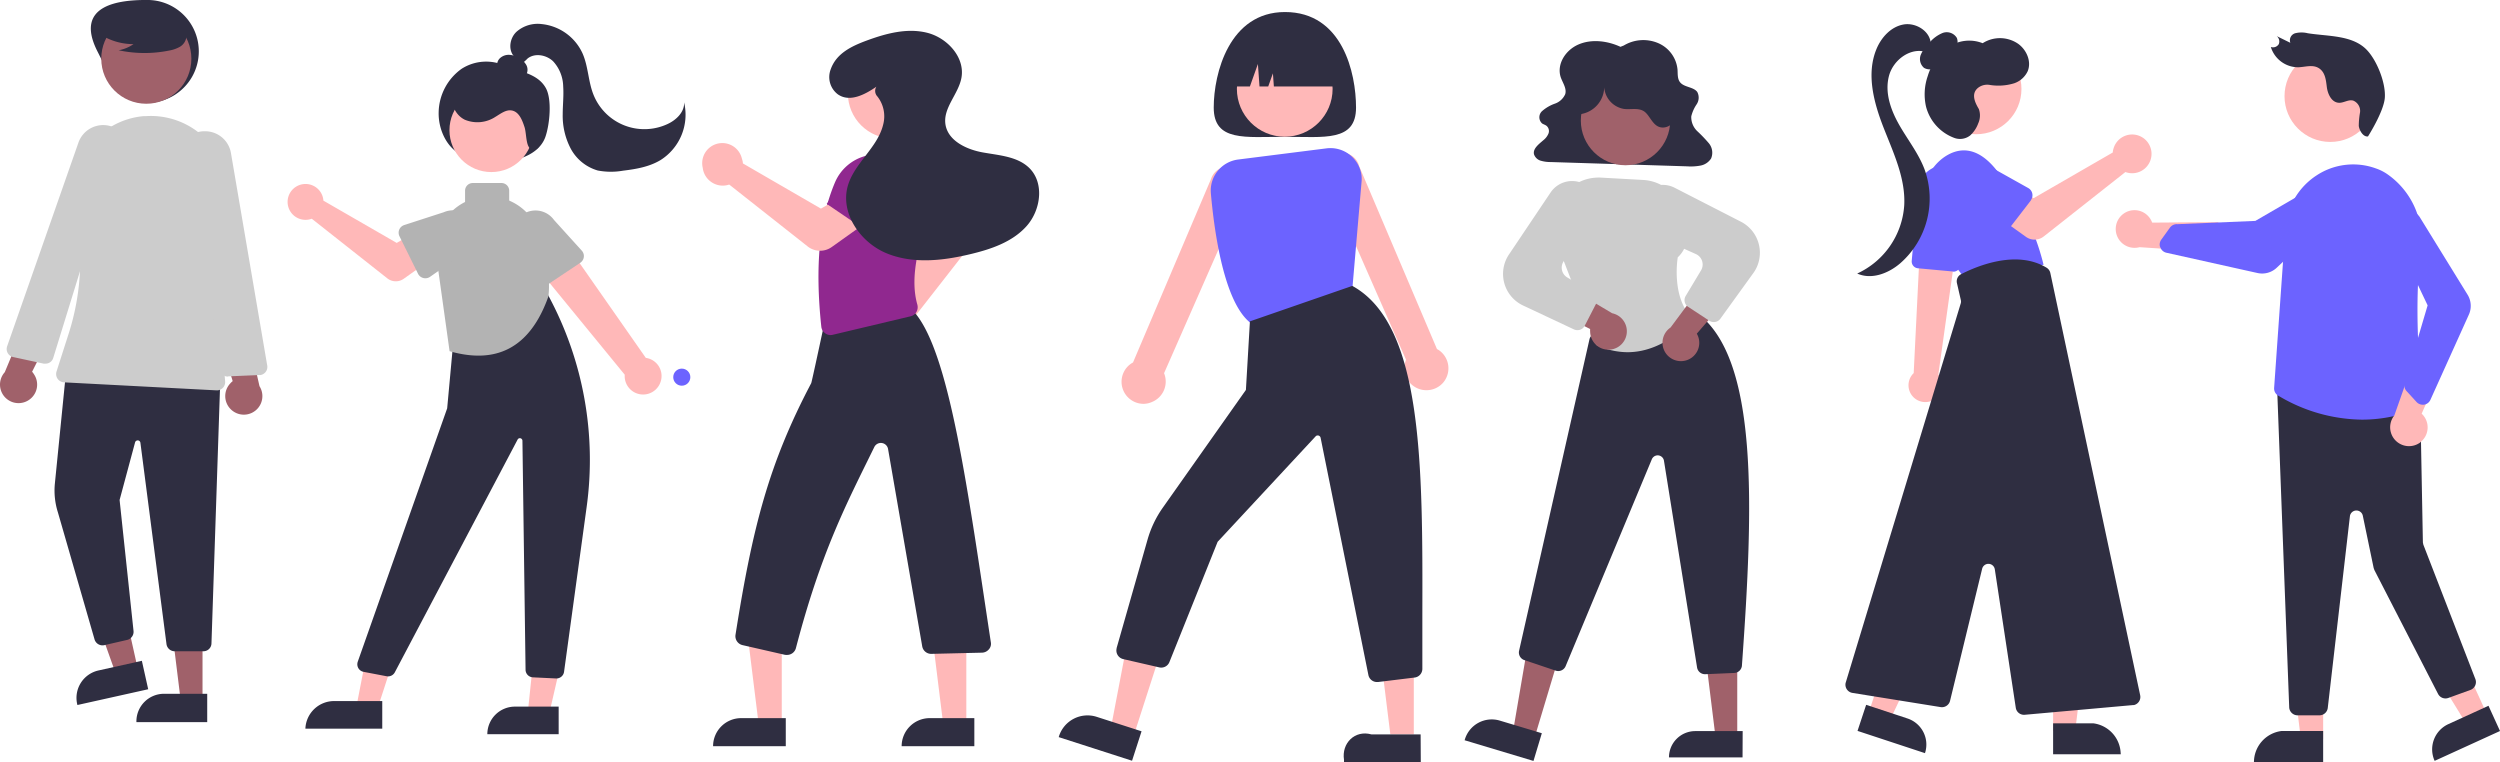<svg xmlns="http://www.w3.org/2000/svg" viewBox="0 0 623.14 190"><defs><style>.cls-1{fill:#6c63ff;}.cls-2{fill:#2f2e41;}.cls-3{fill:#ffb8b8;}.cls-4{fill:#b3b3b3;}.cls-5{fill:#a0616a;}.cls-6{fill:#ccc;}.cls-7{fill:#f2f2f2;}.cls-8{fill:#90288f;}</style></defs><title>Asset 8</title><g id="Layer_2" data-name="Layer 2"><g id="Layer_1-2" data-name="Layer 1"><circle class="cls-1" cx="169.94" cy="94.01" r="2.13"/><path class="cls-2" d="M114.93,38.5c-3.45-1.58-5.72-6.11-5.59-10.58a13.61,13.61,0,0,1,5.72-10.77,11.34,11.34,0,0,1,10.73-.81c3.48,1.48,8.15,1.88,10.24,5.57,1.61,2.82,1,9.14-.11,12.28-1,2.72-3.39,4.25-5.73,5.11a19.28,19.28,0,0,1-16-1.29"/><polygon class="cls-3" points="93.9 177.22 88.94 175.61 92.81 155.72 100.12 158.1 93.9 177.22"/><polygon class="cls-3" points="136.84 178.13 131.63 176.93 133.78 156.27 141.47 158.04 136.84 178.13"/><path class="cls-2" d="M128.34,176.13h10.91V183H121.47A6.88,6.88,0,0,1,128.34,176.13Z"/><path class="cls-2" d="M83.53,174.75H95.28v6.88H76.12A7.16,7.16,0,0,1,83.53,174.75Z"/><path class="cls-2" d="M138.7,169.11h-.09l-5.78-.28A1.91,1.91,0,0,1,131,167l-.78-57.15a.65.65,0,0,0-.65-.63.63.63,0,0,0-.55.34l-30.6,58a1.91,1.91,0,0,1-2.05,1l-5.75-1.1a1.91,1.91,0,0,1-1.52-2.24,1.64,1.64,0,0,1,.07-.28l22.29-63.16,1.72-18.69a1.9,1.9,0,0,1,1.67-1.72c6.5-.8,15.58-6.12,19.18-8.37a1.89,1.89,0,0,1,1.5-.23,1.93,1.93,0,0,1,1.2,1,86.15,86.15,0,0,1,9.48,52.71l-5.62,41A1.92,1.92,0,0,1,138.7,169.11Z"/><circle class="cls-3" cx="122.47" cy="32.45" r="10.44"/><path class="cls-4" d="M112.06,87.54l-3.14-22.47a13.2,13.2,0,0,1,25.76-5.8c.89,4.15,2.71,9.21,2,14.66h0C132.07,86.86,123.61,90.84,112.06,87.54Z"/><path class="cls-4" d="M125,52.45h-7.16a1.91,1.91,0,0,1-1.92-1.91v-3a1.92,1.92,0,0,1,1.92-1.92H125a1.92,1.92,0,0,1,1.92,1.92v3A1.91,1.91,0,0,1,125,52.45Z"/><path class="cls-3" d="M164.67,95.14a4.56,4.56,0,0,0-2.92-5.76,5.19,5.19,0,0,0-.78-.18L137.14,55.09l-7.06,7L155.72,93.4a4.59,4.59,0,0,0,8.95,1.74Z"/><path class="cls-4" d="M144.6,65.52,136,71.27a2,2,0,0,1-2.84-.57l-.15-.26-4.4-9.33a5.69,5.69,0,0,1,9.48-6.28l6.9,7.62a2,2,0,0,1-.15,2.89,1.3,1.3,0,0,1-.23.18Z"/><path class="cls-3" d="M80.51,49.31a5.36,5.36,0,0,1,.1.7L98.88,60.55,103.31,58l4.74,6.2-7.42,5.29a3.42,3.42,0,0,1-4.08-.1L77.71,54.52a4.47,4.47,0,1,1,2.64-5.74c.06.17.11.35.16.53Z"/><path class="cls-4" d="M104.18,68.2l-4.59-9.27a2,2,0,0,1,.93-2.74,1.36,1.36,0,0,1,.28-.11l9.81-3.18a5.69,5.69,0,0,1,5,10.21L107.19,69a2.05,2.05,0,0,1-2.85-.52,2.26,2.26,0,0,1-.16-.26Z"/><path class="cls-2" d="M129.48,19.3a1.73,1.73,0,0,0,1.83-1,2.47,2.47,0,0,0-.17-2.18,4.68,4.68,0,0,0-1.61-1.58,5.26,5.26,0,0,0-2.54-.87,3.2,3.2,0,0,0-2.47.93,2.3,2.3,0,0,0-.41,2.52,3.34,3.34,0,0,0,2,1.43,11.55,11.55,0,0,0,4.84.64"/><path class="cls-2" d="M132.82,37.21c-1.83.08-1.51-3.79-2.08-5.53s-1.36-3.8-3.16-4.14c-1.47-.27-2.8.81-4.09,1.58a8.17,8.17,0,0,1-7.64.72c-2.4-1.17-3.86-4.29-2.7-6.69a5.46,5.46,0,0,1,3.43-2.69,10.94,10.94,0,0,1,4.45-.22,22.78,22.78,0,0,1,9.3,3.3c1.95,1.22,3.8,2.89,4.38,5.11s.82,8.28-1.45,8.66Z"/><path class="cls-2" d="M128,13.91c-1.38-1.75-.86-4.5.75-6A8,8,0,0,1,135,6a12.59,12.59,0,0,1,10.22,7.35c1.4,3.2,1.39,6.87,2.66,10.13a13.66,13.66,0,0,0,17.68,7.79q.39-.15.78-.33c2.2-1,4.3-3,4.18-5.43a13.38,13.38,0,0,1-5.88,14.39c-2.79,1.68-6.09,2.25-9.32,2.64A17.42,17.42,0,0,1,149,42.5a11.15,11.15,0,0,1-6.74-5.45,17.6,17.6,0,0,1-2-8.56c0-2.31.28-4.62.12-6.93a9.52,9.52,0,0,0-2.52-6.29c-1.68-1.59-4.5-2.12-6.33-.71a15.66,15.66,0,0,1-2.11,1.81c-.83.41-2.14.09-2.19-.84Z"/><path class="cls-2" d="M338,26.81c0,8.58-7.94,7.29-17.74,7.29s-17.73,1.29-17.73-7.29S306.44,3,320.29,3C334.63,3,338,18.22,338,26.81Z"/><polygon class="cls-3" points="282.49 183.66 276.82 181.84 281.17 159.1 289.54 161.79 282.49 183.66"/><path class="cls-2" d="M282.17,189.62l-18.28-5.89.07-.23a7.47,7.47,0,0,1,9.41-4.82h0l11.17,3.6Z"/><polygon class="cls-3" points="352.4 183.05 346.55 183.05 343.76 160.48 352.4 160.48 352.4 183.05"/><path class="cls-2" d="M354.14,190H335v-.62c-.64-4.13,2.7-7.48,6.83-6.33h12.27Z"/><path class="cls-3" d="M355.53,97.26a5.48,5.48,0,0,1-5.48-5.49,5.61,5.61,0,0,1,.41-2.1l-20-45.47a4.4,4.4,0,1,1,8.26-3l0,.08L358.17,87a5,5,0,0,1,.69.43,5.5,5.5,0,0,1,1.05,7.7l-.14.18h0A5.5,5.5,0,0,1,355.53,97.26Z"/><path class="cls-3" d="M285.06,100.66a5.5,5.5,0,0,1-4.25-2h0a5.5,5.5,0,0,1,.74-7.74l.18-.14a4.34,4.34,0,0,1,.68-.43l19.44-45.72a4.4,4.4,0,1,1,8.3,2.91v0l-20,45.48a5.49,5.49,0,0,1-3,7.17A5.34,5.34,0,0,1,285.06,100.66Z"/><circle class="cls-3" cx="320.23" cy="22.15" r="11.93"/><path class="cls-1" d="M311.74,80.52l-.1-.08c-6.51-5.14-8.95-22.38-9.82-32.21a7.81,7.81,0,0,1,6.81-8.47l22-2.78a7.81,7.81,0,0,1,8.74,6.78,8.28,8.28,0,0,1,0,1.65L337,72.91Z"/><path class="cls-2" d="M343.22,170a2.18,2.18,0,0,1-2.14-1.75l-11.91-59.13a.74.74,0,0,0-.86-.57.68.68,0,0,0-.38.21L303.5,135.05l-12,29.93a2.19,2.19,0,0,1-2.54,1.37l-9-2.07a2.2,2.2,0,0,1-1.64-2.63l0-.1,7.7-27a26.21,26.21,0,0,1,3.81-8l20.72-29.36,1-17.09,25.52-8.84.09.05c17.55,9.71,17.46,44.9,17.37,82.16,0,4.35,0,8.84,0,13.23a2.19,2.19,0,0,1-2,2.19L343.46,170Z"/><path class="cls-2" d="M307,21.56h4.54l2-5.61.4,5.61h2.17l1.17-3.28.24,3.28h16.13A12.16,12.16,0,0,0,321.46,9.4h-2.34A12.15,12.15,0,0,0,307,21.56Z"/><polygon class="cls-3" points="579.06 184.15 573.5 184.15 570.85 162.71 579.06 162.71 579.06 184.15"/><path class="cls-2" d="M568.73,182.2h10.33V190H561.81A7.85,7.85,0,0,1,568.73,182.2Z"/><polygon class="cls-3" points="619.83 177.91 614.65 180.28 603.05 161.41 610.7 157.92 619.83 177.91"/><path class="cls-2" d="M610.27,180.49l10-4.57h0l2.87,6.29h0l-16.29,7.44h0a6.92,6.92,0,0,1,3.42-9.16Z"/><path class="cls-2" d="M580.21,176.45a2.09,2.09,0,0,1-2.08,1.85h-5.44a2.1,2.1,0,0,1-2.09-1.94l-3-79.26a2.1,2.1,0,0,1,1.94-2.24,2.08,2.08,0,0,1,.35,0l31.48,3.34a2.09,2.09,0,0,1,1.89,2l.66,35,.11.55L617,169.26a2.09,2.09,0,0,1-1.2,2.7h0l-5.52,2a2.08,2.08,0,0,1-2.58-1l-15.86-30.85-.19-.53-2.71-13.05a1.63,1.63,0,0,0-3.21.14Z"/><circle class="cls-3" cx="580.84" cy="23.97" r="11.41"/><path class="cls-1" d="M588.71,104.6a41.31,41.31,0,0,1-20.87-6h0a2.06,2.06,0,0,1-1-1.92L569.64,57a17.21,17.21,0,0,1,7.84-13.32A16.58,16.58,0,0,1,592.26,42a11.43,11.43,0,0,1,3,1.56,19.84,19.84,0,0,1,8.13,18.92c-2,15.43.27,36.26.54,38.58l0,.17-.15.07A35.78,35.78,0,0,1,588.71,104.6Z"/><path class="cls-3" d="M603.24,110.26a4.66,4.66,0,0,0,.92-6.54,4.52,4.52,0,0,0-.55-.61l6.7-15.2-8.51,1.44-5,14.21a4.7,4.7,0,0,0,6.49,6.7Z"/><path class="cls-1" d="M603.88,100.88a2.11,2.11,0,0,1-1.54-.68l-2.5-2.73a2.11,2.11,0,0,1-.46-2l5.72-19.36-8.7-18.27a3.86,3.86,0,0,1,6.88-3.49l11.77,19.09a5.3,5.3,0,0,1,.32,5l-9.58,21.23a2.08,2.08,0,0,1-1.58,1.2A1.84,1.84,0,0,1,603.88,100.88Z"/><path class="cls-2" d="M590.24,34c-1.18.2-2.15-1.45-2.3-2.61a19.88,19.88,0,0,1,.32-3.42,2.8,2.8,0,0,0-1.69-2.89c-1.26-.36-2.42.65-3.7.53-1.79-.17-2.69-2.26-2.9-3.95S579.58,18,578,17s-3.45-.26-5.23-.23a7.14,7.14,0,0,1-6.75-5.06A1.69,1.69,0,0,0,568,11a1.72,1.72,0,0,0-.52-2l3.4,1.67a1.83,1.83,0,0,1,1.2-2.38,6.48,6.48,0,0,1,3.16,0c5.32.83,11.48.42,15,4.48,2.45,2.81,4.46,8.16,4.19,11.62S590.24,34,590.24,34Z"/><path class="cls-3" d="M529.72,53a4.67,4.67,0,0,1,6.37,1.74,4.26,4.26,0,0,1,.35.75l16.6-.12-4.69,7.24-15.05-1A4.7,4.7,0,0,1,529.72,53Z"/><path class="cls-1" d="M538.36,61.39a2.09,2.09,0,0,1,.35-1.65l2.16-3a2.11,2.11,0,0,1,1.87-.86l19.42-.82L579,45.29a3.86,3.86,0,0,1,4.82,6L567.5,66.72a5.29,5.29,0,0,1-4.81,1.33L540,63a2.08,2.08,0,0,1-1.5-1.29A2.33,2.33,0,0,1,538.36,61.39Z"/><path class="cls-3" d="M476.27,98.13a4.19,4.19,0,1,0,7.26-4.2v0c-.12-.19-.25-.38-.39-.56l3.53-25.16.1-.75.72-5.13.11-.74-.4,0-6.83.31-1.84.08-.23,4.68L477,93A4.19,4.19,0,0,0,476.27,98.13Z"/><path class="cls-1" d="M486.74,67.67l-8.68-.8A1.71,1.71,0,0,1,476.51,65L478.12,47a6.59,6.59,0,0,1,13.12,1.17c0,.12,0,.25-.05.37l-2.6,17.72a1.71,1.71,0,0,1-1.69,1.46Z"/><path class="cls-1" d="M480.16,53.08a12.1,12.1,0,0,1,4.45-13.92c3.27-2.24,7.75-3,12.58,2.7A60.11,60.11,0,0,1,509.37,66l-19.76,3.22S482.89,61,480.16,53.08Z"/><polygon class="cls-3" points="511.75 182.22 517.25 182.22 519.86 161.01 511.75 161.01 511.75 182.22"/><path class="cls-2" d="M528.62,188H511.75v-7.71h10a7.82,7.82,0,0,1,6.84,7.44h0Z"/><polygon class="cls-3" points="465.8 177.59 471.15 179.36 480.52 159.56 472.62 156.95 465.8 177.59"/><path class="cls-2" d="M479.82,187.73,463,182.18h0l2.15-6.5h0l10.32,3.41a6.84,6.84,0,0,1,4.34,8.64Z"/><circle class="cls-3" cx="492.57" cy="22.17" r="11.29"/><path class="cls-2" d="M502.45,176.45l-5.23-34.53a1.61,1.61,0,0,0-3.16-.14l-8,32.91a2.08,2.08,0,0,1-2.33,1.56l-22-3.54a2.07,2.07,0,0,1-1.72-2.37,2.68,2.68,0,0,1,.07-.27l28.66-94.49a1.56,1.56,0,0,0,0-.83l-.95-4.13a2,2,0,0,1,1.07-2.3c3.9-2,13.78-6.14,21.25-1.6a2.07,2.07,0,0,1,.95,1.34l22.39,105.23a2.07,2.07,0,0,1-1.59,2.46l-.25,0-27,2.42h-.19A2.07,2.07,0,0,1,502.45,176.45Z"/><path class="cls-2" d="M485.08,14.2a8.45,8.45,0,0,0,2.23-1.94,2.89,2.89,0,0,0,.45-2.8,2.94,2.94,0,0,0-3.58-1.23,8.64,8.64,0,0,0-3.29,2.45,8.57,8.57,0,0,0-2.11,2.94,2.89,2.89,0,0,0,.8,3.3,2.92,2.92,0,0,0,3.33-.33A8.49,8.49,0,0,0,485,13.71Z"/><path class="cls-2" d="M481.26,11c-.06-3.18-3.69-5.46-6.82-4.89s-5.54,3.23-6.74,6.17c-2.55,6.22-.64,13.32,1.81,19.58s5.49,12.61,5.13,19.32a20.19,20.19,0,0,1-11.72,17c3.53,1.6,7.76,0,10.72-2.55a21.43,21.43,0,0,0,6.05-23.46c-1.52-4-4.21-7.36-6.31-11.06s-3.63-8-2.55-12.16,5.69-7.43,9.63-5.84Z"/><path class="cls-2" d="M493.24,27.18c-1-1.66-2-3.84-.18-5.3a3.7,3.7,0,0,1,2.78-.73,13.41,13.41,0,0,0,6.2-.39,5.79,5.79,0,0,0,3.37-3c1-2.4-.25-5.32-2.37-6.84a8,8,0,0,0-8.85-.15,9.1,9.1,0,0,0-8.57,1,13.65,13.65,0,0,0-5.12,7.19,13.89,13.89,0,0,0-.42,7.64,11.34,11.34,0,0,0,7,7.76,4.1,4.1,0,0,0,4-.6,7.53,7.53,0,0,0,2-3A4.76,4.76,0,0,0,493.24,27.18Z"/><path class="cls-3" d="M526.73,37.26a4.68,4.68,0,0,0-.11.75L506.88,49.4l-4.8-2.76L497,53.33l8,5.72a3.68,3.68,0,0,0,4.41-.11l20.36-16.06a4.83,4.83,0,1,0-2.85-6.2,3.86,3.86,0,0,0-.17.58Z"/><path class="cls-1" d="M506.22,49.94l-6.38,8.27a2.06,2.06,0,0,1-3.13.17l-7.22-7.5a5.74,5.74,0,0,1,7-9.08l9.06,5.07a2.06,2.06,0,0,1,.79,2.81,2.26,2.26,0,0,1-.16.26Z"/><path class="cls-2" d="M24.29,12.81c3.21,6.3,5.74,12.8,12.81,12.8A12.81,12.81,0,0,0,37.1,0C29.91-.09,18.33,1.08,24.29,12.81Z"/><polygon class="cls-5" points="34.36 166.81 28.89 168.03 21.58 147.5 29.66 145.7 34.36 166.81"/><path class="cls-2" d="M36.94,171.8l-17.65,3.93-.05-.22a7,7,0,0,1,5.34-8.4h0l10.78-2.4Z"/><polygon class="cls-5" points="50.48 174.11 44.98 174.11 42.36 152.91 50.48 152.91 50.48 174.11"/><path class="cls-2" d="M51.65,180H34v-.19a6.88,6.88,0,0,1,6.87-6.88H51.65Z"/><path class="cls-2" d="M50.65,162.33H43.5a2.06,2.06,0,0,1-2-1.77L35,110.38a.68.68,0,0,0-1.34-.08l-3.85,14.32,3.47,32.63a2.07,2.07,0,0,1-1.58,2.25L26,160.81a2.07,2.07,0,0,1-2.42-1.39L14.43,127.7a17.94,17.94,0,0,1-.75-7.2l2.86-28.6h.22l38.18,1.84-2.23,66.6A2,2,0,0,1,50.65,162.33Z"/><circle class="cls-5" cx="36.47" cy="14.63" r="11.23"/><path class="cls-6" d="M54.09,97.3H54l-38.07-2A2.06,2.06,0,0,1,14,93.09a1.84,1.84,0,0,1,.1-.52l3-9.36a60.46,60.46,0,0,0,1.6-31,19.34,19.34,0,0,1,3.44-15.61A19.1,19.1,0,0,1,35.9,28.94h0l.56,0A19.29,19.29,0,0,1,56.85,47a19.86,19.86,0,0,1-.17,4L54,68.84l2.12,26.24a2.07,2.07,0,0,1-1.89,2.22Z"/><path class="cls-5" d="M7.24,99.67a4.6,4.6,0,0,0,1.23-6.38A3.9,3.9,0,0,0,8,92.66l7.33-14.61-8.43,1L1.19,92.77a4.62,4.62,0,0,0,6.05,6.9Z"/><path class="cls-5" d="M57.56,102.05a4.6,4.6,0,0,1-.14-6.5A3.87,3.87,0,0,1,58,95L53.24,79.39l8.15,2.39,3.29,14.48a4.62,4.62,0,0,1-7.12,5.79Z"/><path class="cls-6" d="M56.77,93.87a2.06,2.06,0,0,1-2-1.79L50.92,63.35,44.85,40.9a6.49,6.49,0,0,1,4.57-8A6.08,6.08,0,0,1,51,32.72h0a6.52,6.52,0,0,1,6.56,5.39l9.05,53a2.05,2.05,0,0,1-1.68,2.37l-.26,0-7.76.33Z"/><path class="cls-6" d="M11.32,90.64a2.2,2.2,0,0,1-.44,0L3.29,89a2.05,2.05,0,0,1-1.58-2.44,1.17,1.17,0,0,1,.07-.25L19.56,35.52a6.54,6.54,0,0,1,7.37-4.23h0a6.49,6.49,0,0,1,5.12,7.61,6.89,6.89,0,0,1-.47,1.48L21.82,61.53,13.28,89.19A2,2,0,0,1,11.32,90.64Z"/><path class="cls-2" d="M24.55,8.28A15.29,15.29,0,0,0,33.28,11a9.46,9.46,0,0,1-3.71,1.53,30.82,30.82,0,0,0,12.58.07,8.2,8.2,0,0,0,2.64-.91A3.34,3.34,0,0,0,46.41,9.5c.28-1.58-.95-3-2.23-4A16.47,16.47,0,0,0,30.36,2.76a7.58,7.58,0,0,0-4.09,2.32,3.72,3.72,0,0,0-.35,4.42Z"/><path class="cls-2" d="M403.91,11.67c-3.22-1.49-7.17-2-10.45-.59S388,16,389,19.19c.48,1.43,1.57,2.84,1.14,4.28a4.36,4.36,0,0,1-2.59,2.37,9.7,9.7,0,0,0-3.17,1.85,2.07,2.07,0,0,0,0,3.08c.33.22.75.33,1.07.57a1.7,1.7,0,0,1,.53,1.91,4.09,4.09,0,0,1-1.29,1.7c-1.15,1-2.68,2.13-2.32,3.54a2.49,2.49,0,0,0,1.68,1.57,8.54,8.54,0,0,0,2.46.33l34,1.07a13.07,13.07,0,0,0,3.36-.19,4,4,0,0,0,2.63-1.77,3.69,3.69,0,0,0-.58-3.82,35.77,35.77,0,0,0-2.88-3A4.84,4.84,0,0,1,421.56,29a9.2,9.2,0,0,1,1.34-3,3,3,0,0,0,.15-3.08c-.93-1.26-3.15-1.14-4.2-2.32-.79-.88-.64-2.16-.72-3.3a8,8,0,0,0-4.79-6.54,9.47,9.47,0,0,0-8.6.58Z"/><polygon class="cls-5" points="382.43 184.1 377.1 182.5 380.74 161.19 388.6 163.56 382.43 184.1"/><path class="cls-2" d="M382.23,189.67l-17.17-5.16.07-.22a7,7,0,0,1,8.69-4.68h0l10.49,3.15Z"/><polygon class="cls-5" points="433.02 183.54 427.58 183.54 424.99 162.55 433.02 162.55 433.02 183.54"/><path class="cls-2" d="M434.34,188.79H416a6.56,6.56,0,0,1,6.56-6.56h11.81Z"/><path class="cls-2" d="M425,168.05a2,2,0,0,1-2-1.71l-8.25-51.51a1.59,1.59,0,0,0-1.82-1.31,1.61,1.61,0,0,0-1.22,1L390.26,166a2,2,0,0,1-2.53,1.15L380,164.55a2,2,0,0,1-1.35-2.39l17.53-77.57a2.07,2.07,0,0,1,1.53-1.54l23.51-5.45a2,2,0,0,1,1.68.35c15.48,11.24,14.17,48,11.29,87.9a2,2,0,0,1-1.95,1.89l-7.2.31Z"/><circle class="cls-5" cx="405.17" cy="30.05" r="11.14"/><path class="cls-6" d="M405.65,87.79A18.26,18.26,0,0,1,397.93,86l-.08,0,0-.09L387.82,60l-.19-4.49A10.79,10.79,0,0,1,398,44.27a9.37,9.37,0,0,1,1.06,0l10.61.59A10.81,10.81,0,0,1,419.8,55.58a7.3,7.3,0,0,1-1.61,8.56c-.14.88-1.48,10.09,3.58,15.15l.14.14-.12.16C421.71,79.69,415.21,87.79,405.65,87.79Z"/><path class="cls-5" d="M420.55,89.74a4.56,4.56,0,0,0,2.73-5.84,4.84,4.84,0,0,0-.34-.73l10.59-12.26-8.35-1.09L416.4,81.63a4.59,4.59,0,0,0,4.15,8.11Z"/><path class="cls-5" d="M401.13,87.16a4.56,4.56,0,0,1-4.77-4.34,5.49,5.49,0,0,1,0-.81L381.9,74.76l7.29-4.21,12.65,7.53a4.59,4.59,0,0,1-.71,9.08Z"/><path class="cls-6" d="M427.17,80.28a2,2,0,0,1-1.12-.34l-5.24-3.44a2,2,0,0,1-.63-2.75L424,67.38a2.85,2.85,0,0,0-1-3.9,1.59,1.59,0,0,0-.29-.15l-10.9-4.89a6.5,6.5,0,0,1-3.68-7.22h0a6.46,6.46,0,0,1,7.65-5,6.64,6.64,0,0,1,1.62.57l16.53,8.47A8.7,8.7,0,0,1,437.69,67,8,8,0,0,1,437,68.1l-8.18,11.33A2,2,0,0,1,427.17,80.28Z"/><path class="cls-6" d="M393.15,82.29a2,2,0,0,1-.87-.2l-12.64-5.94a8.71,8.71,0,0,1-4.17-11.58,9.09,9.09,0,0,1,.65-1.14L386.48,48a6.46,6.46,0,0,1,9-1.76,6.67,6.67,0,0,1,1.29,1.14,6.5,6.5,0,0,1,.28,8.1L389.84,65a2.85,2.85,0,0,0,.57,4,2.68,2.68,0,0,0,.28.18l6.4,3.74a2,2,0,0,1,.78,2.71L395,81.2A2,2,0,0,1,393.15,82.29Z"/><path class="cls-2" d="M393.77,28.47a6.92,6.92,0,0,0,6.08-7.31,5.89,5.89,0,0,0,5,6c1.61.18,3.38-.31,4.79.5s2.05,3.1,3.67,3.87,3.56-.27,4.33-1.82a7,7,0,0,0,.07-5.09,14.35,14.35,0,0,0-23.9-5.88A9.15,9.15,0,0,0,391,24.22a5.38,5.38,0,0,0,2.65,5.29Z"/><circle class="cls-7" cx="229.52" cy="14.88" r="2.97"/><circle class="cls-7" cx="217.14" cy="14.88" r="2.97"/><path class="cls-3" d="M216.7,84.64a5.05,5.05,0,0,1,3-6.47,5.52,5.52,0,0,1,.54-.16,3.9,3.9,0,0,1,.67-.11l11.15-19.54-2.82-4.83,7-5.41,5.36,7.45a5.12,5.12,0,0,1-.12,6.1l-15.3,19.59c0,.15.1.31.14.47a5.05,5.05,0,0,1-3.73,6.09,5.48,5.48,0,0,1-.56.1,4.4,4.4,0,0,1-.62,0A5.07,5.07,0,0,1,216.7,84.64Z"/><polygon class="cls-3" points="194.86 181 189.16 181 186.44 159 194.86 159 194.86 181"/><path class="cls-2" d="M184.74,179h11.12v7H177.74A7,7,0,0,1,184.74,179Z"/><polygon class="cls-3" points="240.86 181 235.16 181 232.44 159 240.86 159 240.86 181"/><path class="cls-2" d="M231.74,179h11.12v7H224.74A7,7,0,0,1,231.74,179Z"/><path class="cls-8" d="M237.83,49.18,225.2,54l-3.08-8.57a5.13,5.13,0,0,1,2.3-6.19h0A5.13,5.13,0,0,1,231,40.5Z"/><path class="cls-2" d="M195.66,163.22l-10.58-2.42a2.29,2.29,0,0,1-1.75-2.58c4.25-26.92,8.33-42.69,18.87-62.71.14-.37,1.79-8,2.86-13A2.29,2.29,0,0,1,207,80.23l19.74-3a2.47,2.47,0,0,1,.93-.13l.2,0v.2c0,.2-.21.23-.28.24l-.26,0a3.22,3.22,0,0,1,.81.55c8.65,10.41,13.15,44.51,18.86,82.18a2.07,2.07,0,0,1-.6,1.67,2.28,2.28,0,0,1-1.62.74l-12.61.3a2.27,2.27,0,0,1-2.31-1.93l-8.5-49.1a1.82,1.82,0,0,0-3.43-.53c-6.86,14-13.25,26-19.54,50.11a2.27,2.27,0,0,1-2.2,1.71A3.05,3.05,0,0,1,195.66,163.22Z"/><path class="cls-8" d="M205.72,83.1a2.3,2.3,0,0,1-1-1.63c-1.61-15.09-.49-26.9,3.45-36.11a11.46,11.46,0,0,1,7.59-6.5L226,38.34l.05,0A11.92,11.92,0,0,1,232.58,51c-3.28,8.65-6,17.66-3.93,24.92a2.43,2.43,0,0,1-.22,1.83A2.23,2.23,0,0,1,227,78.83l-19.44,4.62A2.23,2.23,0,0,1,205.72,83.1Z"/><path class="cls-3" d="M201.33,61.44,181.76,46l-.48.14a5,5,0,0,1-4-.78,5,5,0,0,1-2.12-3.54,5,5,0,0,1,9.76-2.29c.06.18.11.36.16.54a5.16,5.16,0,0,1,.1.67L204.62,52l4.85-2.79,5.37,7-7.52,5.36A5,5,0,0,1,201.33,61.44Z"/><path class="cls-8" d="M217.23,58.41l-11.16-7.59,5.24-7.44a5.14,5.14,0,0,1,6.39-1.67h0a5.12,5.12,0,0,1,2.7,6.1Z"/><circle class="cls-3" cx="222.6" cy="23.27" r="11.26"/><path class="cls-2" d="M218.47,21.59c-2.89,2-6.69,4-9.65,1.91a5.39,5.39,0,0,1-1.77-6.2c1.42-4.05,5.31-5.83,9-7.2,4.83-1.78,10.1-3.19,15.09-1.92s9.41,6.11,8.51,11.18c-.73,4.08-4.58,7.47-4,11.58s5.2,6.31,9.3,7.05,8.7,1,11.64,3.92c3.77,3.76,2.83,10.48-.71,14.45s-8.88,5.77-14.06,7C235,65,227.54,65.83,221,63.14s-11.58-9.94-9.7-16.73c.8-2.86,2.68-5.29,4.49-7.65s3.66-4.82,4.35-7.72a8,8,0,0,0-1.45-7,2,2,0,0,1-.28-2.38Z"/></g></g></svg>